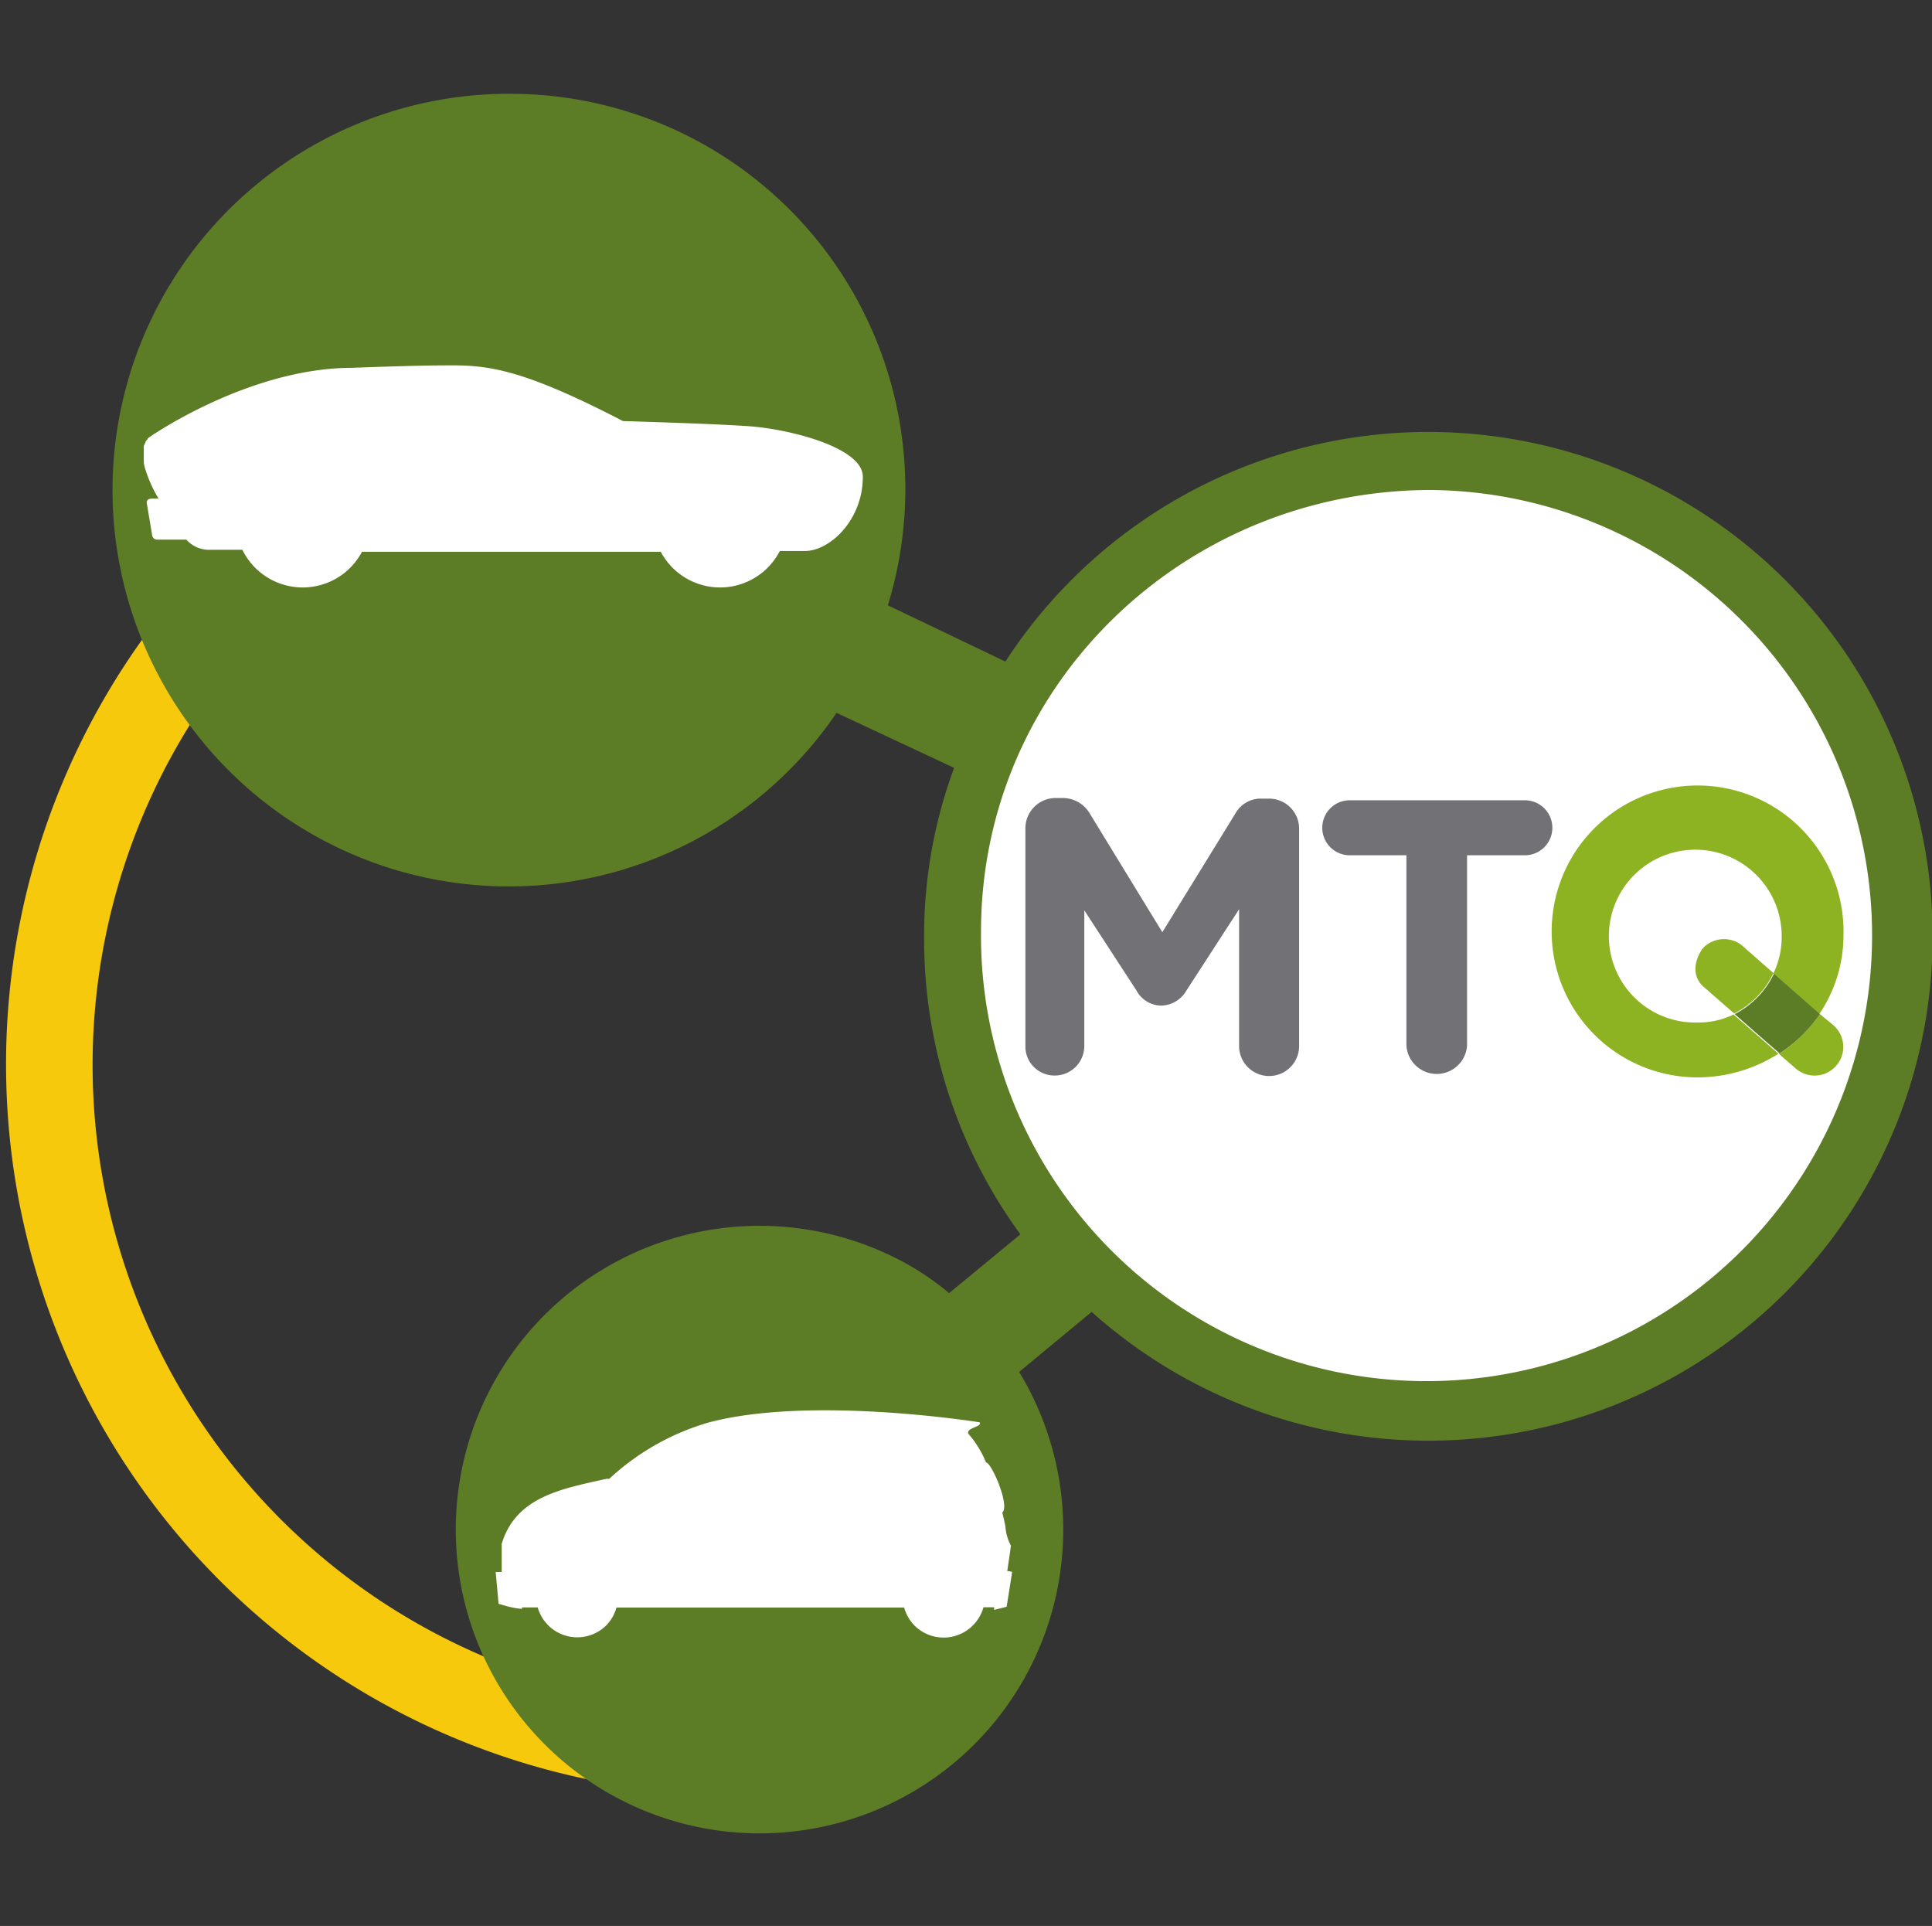<svg id="Capa_1" data-name="Capa 1" xmlns="http://www.w3.org/2000/svg" viewBox="0 0 154.5 154"><rect x="0" y="0" width="154.5" height="154" fill="#333333" stroke="none"/><g id="Capa_5" data-name="Capa 5"><path d="M58.7,143.5a58.4,58.4,0,0,1-45-95.4l5.4,4.4a51.41,51.41,0,0,0,53.4,82.2l1.9,6.7A60,60,0,0,1,58.7,143.5Z" style="fill:#f7c90d"/><path d="M40.5,17A13.7,13.7,0,1,1,26.8,30.7,13.66,13.66,0,0,1,40.5,17Z" style="fill:#5c7c26"/><path d="M40.7,7.5A31.6,31.6,0,0,1,71,48.4l9.4,4.5a40.33,40.33,0,1,1,6.9,52l-5.8,4.8a24.29,24.29,0,1,1-10.7-9.5,22,22,0,0,1,5.1,3.2l5.7-4.7A40,40,0,0,1,73.9,75a38.55,38.55,0,0,1,2.4-13.6L66.9,57A31.69,31.69,0,1,1,40.7,7.5Z" style="fill:#5c7c26"/><path d="M60.4,106.2A10.3,10.3,0,1,1,50,116.4,10.35,10.35,0,0,1,60.4,106.2Z" style="fill:#5c7c26"/><path d="M60.13,34.1c-2.57-.21-10.31-.43-10.31-.43-8.58-4.45-11.11-4.49-14.53-4.45-2.17,0-7.11.19-7.11.19C19.91,29.41,12,34.92,12,34.92s-.12.09-.18.13,0,0,0,.05l-.1.1,0,0a.44.44,0,0,1-.08.11l0,.06a1.09,1.09,0,0,0-.08.15l0,0-.06.14s0,.05,0,.08l0,.1a.36.36,0,0,0,0,.1s0,.06,0,.1,0,.06,0,.1a.28.28,0,0,0,0,.09,1.61,1.61,0,0,0,0,.22v.08a.57.57,0,0,0,0,.13v.08s0,.09,0,.14V37a3.65,3.65,0,0,0,.13.55v0h0a10.82,10.82,0,0,0,1.05,2.32h-.52c-.23,0-.43.08-.43.32l.43,2.56a.41.41,0,0,0,.44.4h2.3a2.45,2.45,0,0,0,2,.81h2.48a5.37,5.37,0,0,0,9.57.16H52.84a5.37,5.37,0,0,0,9.52-.06h2c2,0,4.64-2.47,4.64-5.94C69,35.78,63.18,34.35,60.13,34.1Z" style="fill:#fff;fill-rule:evenodd"/><path d="M114.45,39.18a35.63,35.63,0,1,1-36,35.28C78.47,54.74,94.73,39.18,114.45,39.18Z" style="fill:#fff"/><path d="M80.84,123.59a3.79,3.79,0,0,1-.44-1.54s-.08-.44-.25-1.11h0c.64-.52-.86-4-1.3-4h0a8,8,0,0,0-1.4-2.28c-.26-.49,1.16-.57.89-.93,0,0-13.4-2.16-21.62,0a19.74,19.74,0,0,0-8,4.52l-.23,0c-3.46.78-7.23,1.39-8.37,5.2l0,2.25-.48,0,.23,2.54.44.13a7.24,7.24,0,0,0,1.43.28v-.12H43A3.29,3.29,0,0,0,48.45,130a3.35,3.35,0,0,0,.85-1.46h23a3.4,3.4,0,0,0,.83,1.44,3.3,3.3,0,0,0,4.66,0,3.37,3.37,0,0,0,.86-1.46h.85c0,.13,0,.21,0,.21l1-.25s.23-1.43.44-2.79a2.78,2.78,0,0,0-.39-.07C80.67,124.82,80.79,124,80.84,123.59Z" style="fill:#fff;fill-rule:evenodd"/><path d="M82,66.24a2.42,2.42,0,0,1,2.42-2.43h.54a2.51,2.51,0,0,1,2.2,1.26l5.79,9.47,5.83-9.47a2.32,2.32,0,0,1,2.15-1.21h.54a2.4,2.4,0,0,1,2.42,2.42V83.64a2.4,2.4,0,1,1-4.8,0V72.7l-4.21,6.5a2.4,2.4,0,0,1-2,1.21,2.28,2.28,0,0,1-2-1.21l-4.17-6.41V83.64A2.36,2.36,0,0,1,84.29,86,2.32,2.32,0,0,1,82,83.64Z" style="fill:#727176"/><path d="M112.56,68.39h-4.62a2.2,2.2,0,0,1,0-4.4h14a2.2,2.2,0,1,1,0,4.4h-4.62V83.6a2.43,2.43,0,0,1-4.85,0V68.39Z" style="fill:#727176"/><path d="M136.16,75.84s-1.3,1.7,0,3l2.52,2.2a6.93,6.93,0,0,0,3.14-3.23l-2.56-2.25A2.32,2.32,0,0,0,136.16,75.84Zm9.38,5.25a11.83,11.83,0,0,1-3.28,3.18l1.39,1.21a2.29,2.29,0,0,0,2.92-3.54Zm-9.74.67a6.91,6.91,0,1,1,6.68-6.91,6.71,6.71,0,0,1-.67,3l3.68,3.23a11.21,11.21,0,0,0,1.93-6.28,11.67,11.67,0,1,0-11.67,11.35,12.12,12.12,0,0,0,6.47-1.89l-3.59-3.14A6.33,6.33,0,0,1,135.8,81.76Z" style="fill:#8eb322"/><path d="M145.54,81.09l-3.68-3.23a7,7,0,0,1-3.14,3.23l3.59,3.14A11.63,11.63,0,0,0,145.54,81.09Z" style="fill:#5c7c26"/></g></svg>